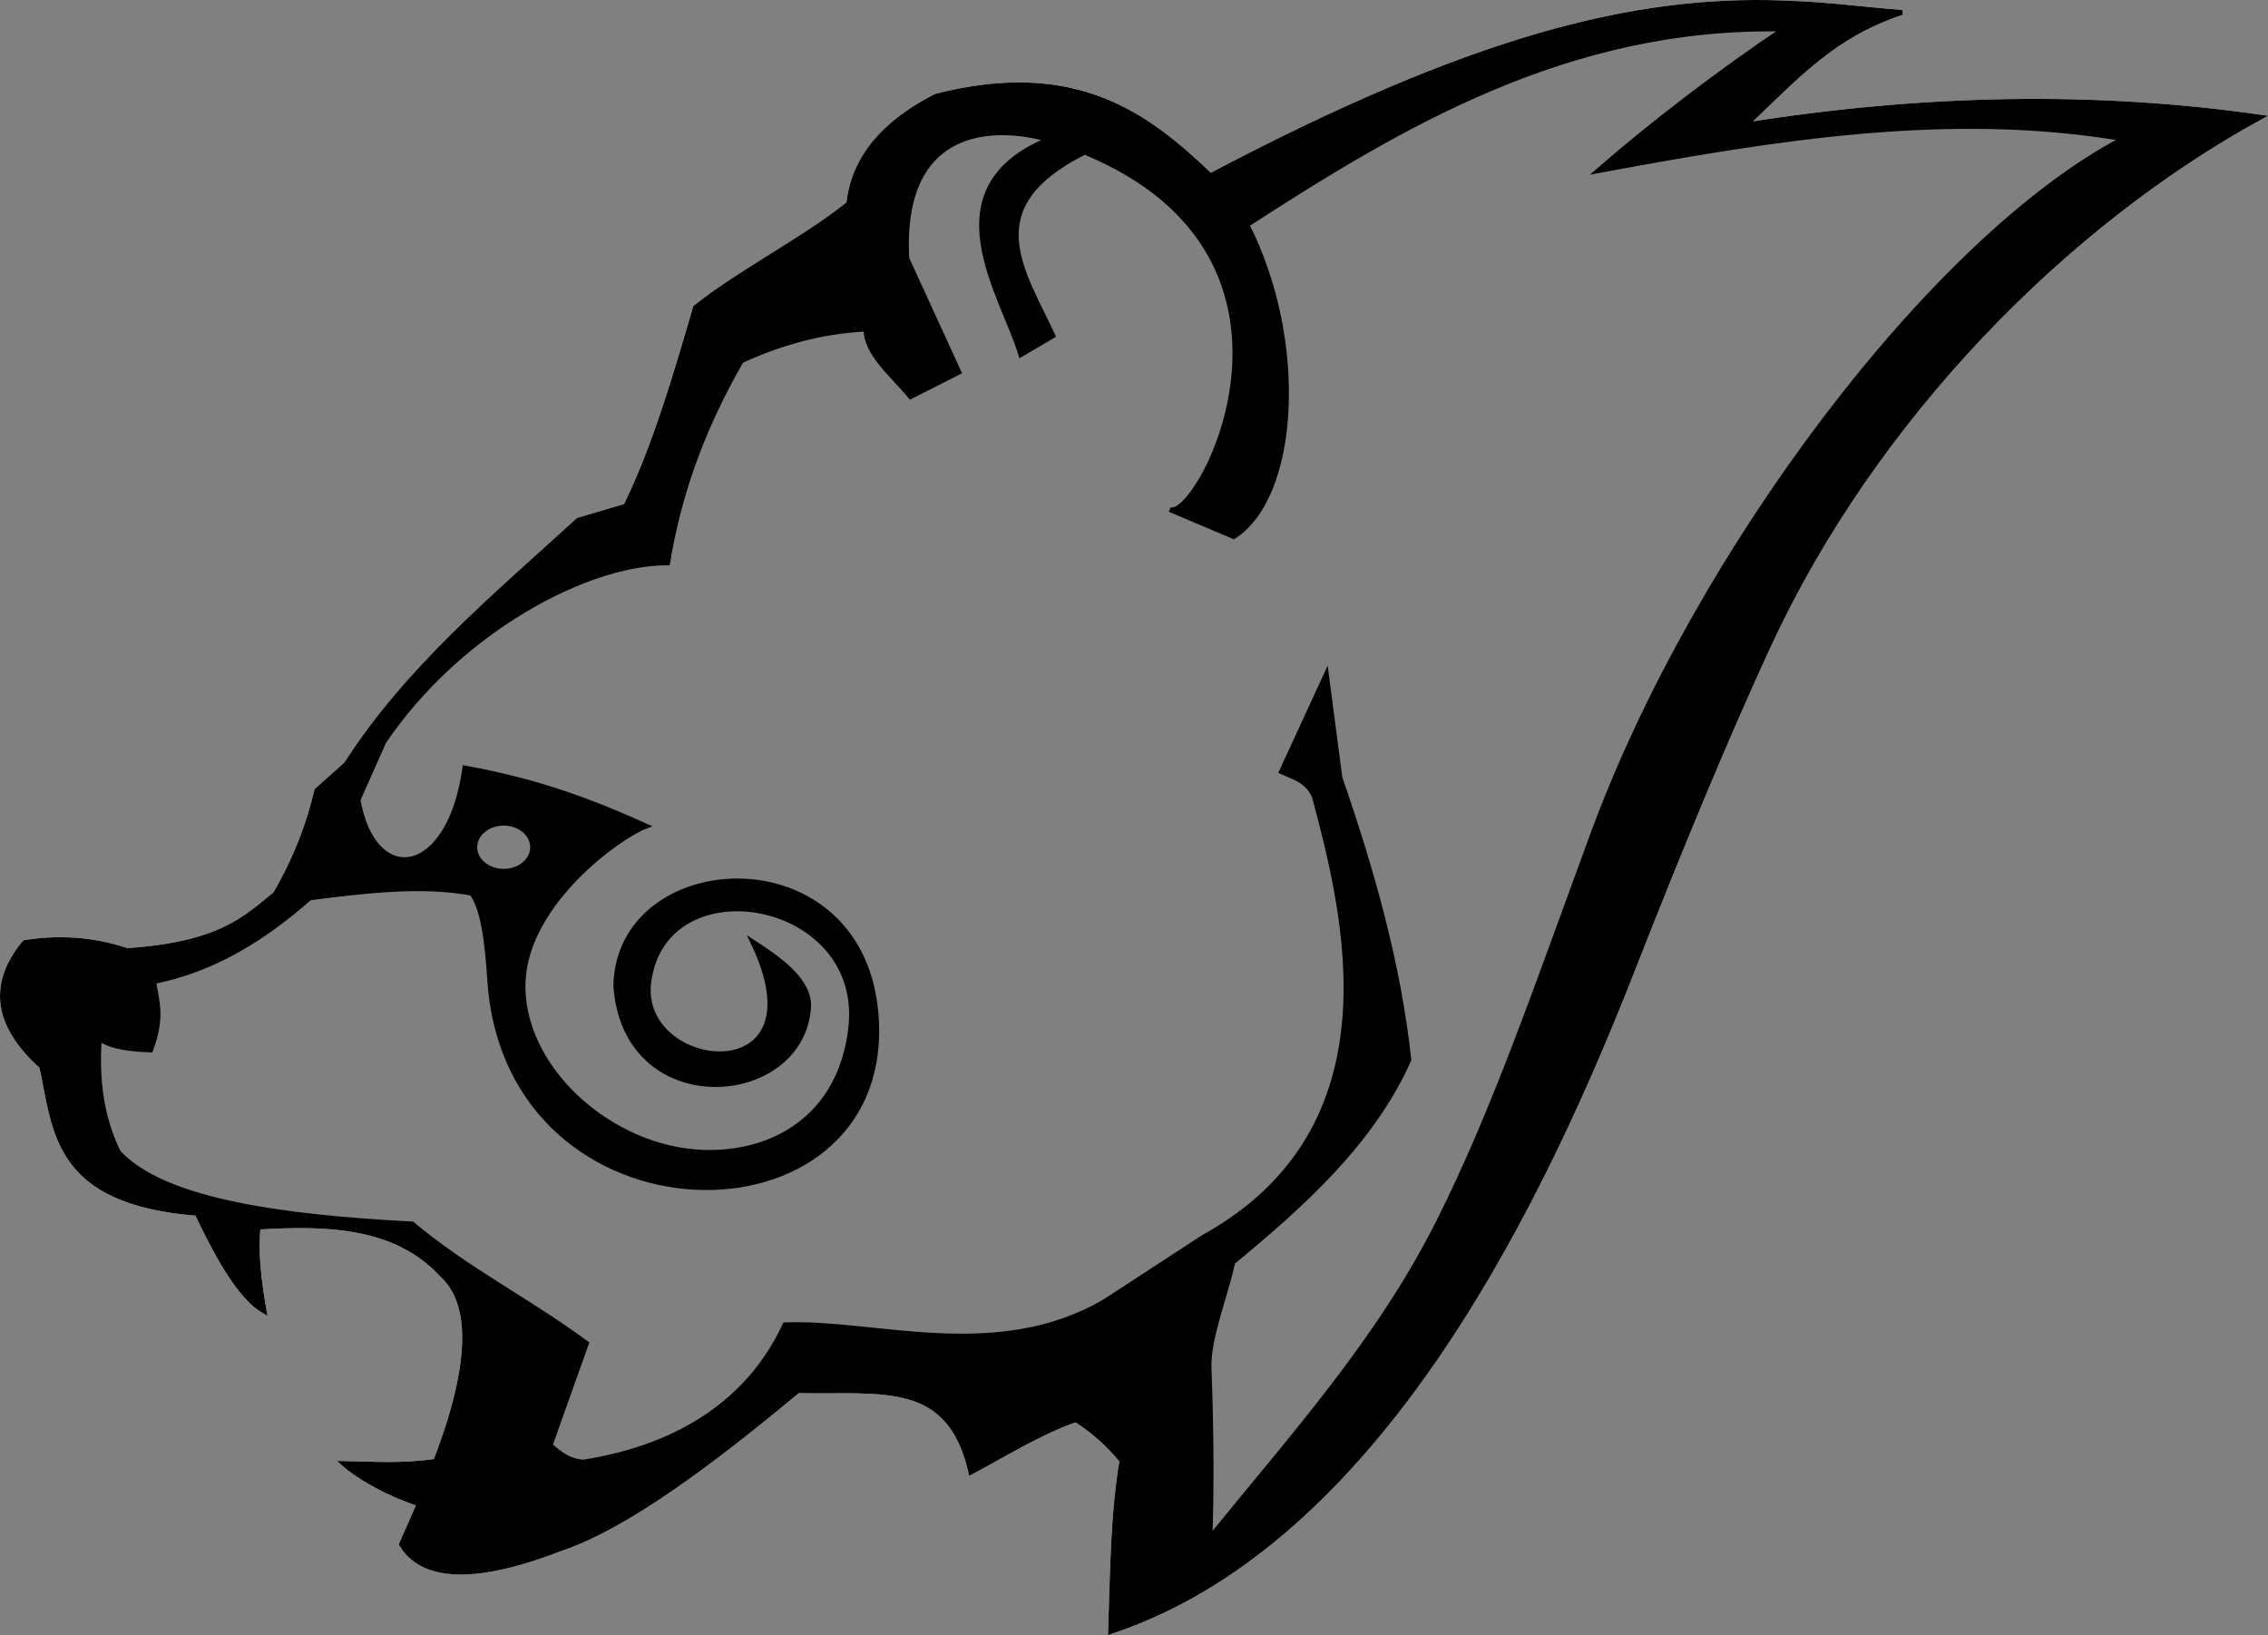 <?xml version="1.0" encoding="UTF-8" standalone="no"?>
<!-- Created with Inkscape (http://www.inkscape.org/) -->

<svg
   xmlns:dc="http://purl.org/dc/elements/1.1/"
   xmlns:cc="http://creativecommons.org/ns#"
   xmlns:rdf="http://www.w3.org/1999/02/22-rdf-syntax-ns#"
   xmlns:svg="http://www.w3.org/2000/svg"
   xmlns="http://www.w3.org/2000/svg"
   xmlns:sodipodi="http://sodipodi.sourceforge.net/DTD/sodipodi-0.dtd"
   xmlns:inkscape="http://www.inkscape.org/namespaces/inkscape"
   width="1200"
   height="865"
   viewBox="0 0 1200 865"
   id="svg4145"
   version="1.1"
   inkscape:version="0.91 r13725"
   sodipodi:docname="Windhelm.svg"
   inkscape:export-filename="C:\Users\user1\OneDrive\Nexus Files\Hold Emblems\Product\v1.0 - Artist's Resource - Eastmarch.png"
   inkscape:export-xdpi="756"
   inkscape:export-ydpi="756">
  <rect x="0" y="0" width="1200" height="865" fill="#808080" stroke="none"/>
  <defs
     id="defs4147" />
  <sodipodi:namedview
     id="base"
     pagecolor="#ffffff"
     bordercolor="#666666"
     borderopacity="1.0"
     inkscape:pageopacity="0.0"
     inkscape:pageshadow="2"
     inkscape:zoom="0.7"
     inkscape:cx="503.45643"
     inkscape:cy="308.45194"
     inkscape:document-units="px"
     inkscape:current-layer="layer1"
     showgrid="false"
     borderlayer="true"
     inkscape:showpageshadow="false"
     units="px"
     inkscape:window-width="1920"
     inkscape:window-height="1027"
     inkscape:window-x="-5"
     inkscape:window-y="-5"
     inkscape:window-maximized="1" />
  <g
     inkscape:groupmode="layer"
     id="layer2"
     inkscape:label="Background"
     sodipodi:insensitive="true">
    <rect
       style="opacity:1;fill:#cccccc;fill-opacity:0;fill-rule:nonzero;stroke:none;stroke-width:10;stroke-linecap:round;stroke-linejoin:round;stroke-miterlimit:4;stroke-dasharray:none;stroke-opacity:1"
       id="rect4135"
       width="1200"
       height="865"
       x="0"
       y="0" />
  </g>
  <g
     inkscape:label="Windhelm"
     inkscape:groupmode="layer"
     id="layer1"
     transform="translate(0,-187.362)">
    <path
       style="display:inline;opacity:1;fill:#ffffff;fill-opacity:0;fill-rule:evenodd;stroke:#ffffff;stroke-width:2.628px;stroke-linecap:butt;stroke-linejoin:miter;stroke-opacity:1"
       d="m 943.164,188.919 c -78.57,-2.837 -164.59,18.58 -302.717,91.425 -32.742,-31.198 -70.418,-61.123 -145.082,-42.118 -31.389,15.889 -44.05,36.006 -46.279,56.907 -24.704,19.725 -57.639,36.091 -81.111,54.921 -10.721,36.647 -21.39,73.32 -36.822,105.022 l -25.21,7.468 c -44.122,40.278 -90.459,78.66 -122.746,129.085 l -15.589,13.936 c -4.024,17.432 -10.802,35.552 -21.895,54.752 -15.976,12.968 -29.108,26.594 -78.458,29.95 -18.294,-6.116 -36.386,-7.104 -54.238,-4.235 -17.78,21.468 -15.72,43.351 9.072,65.52 7.389,34.117 6.749,71.714 82.158,77.669 11.58,24.313 23.293,44.839 35.493,51.764 -2.804,-16.075 -4.69,-31.494 -3.151,-44.465 34.745,-2.078 72.54,-1.865 97.459,25.402 15.901,14.608 16.71,46.028 -3.546,98.514 -18.097,2.683 -33.028,1.409 -48.789,1.17 5.396,4.965 20.848,15.113 40.112,21.352 l -9.385,21.352 c 13.181,22.325 48.904,16.008 83.918,2.407 34.65,-11.547 79.928,-45.451 125.815,-83.659 44.678,0.933 80.084,-6.752 91.543,43.146 18.421,-9.842 36.224,-21.032 55.516,-27.825 8.717,5.488 18.045,13.628 24.394,21.82 -4.685,27.167 -4.954,58.273 -6.019,90.322 134.155,-44.449 220.599,-208.165 275.937,-349.502 25.527,-65.198 50.703,-125.689 72.223,-172.164 55.557,-119.981 156.319,-222.618 260.148,-279.496 -86.585,-12.431 -177.389,-10.959 -272.278,4.132 28.477,-27.076 46.401,-47.404 82.77,-59.569 -25.271,-1.921 -36.733,-4.046 -63.241,-5.003 z"
       id="path4150-6"
       inkscape:connector-curvature="0"
       sodipodi:nodetypes="sccccccccccccccccccccccccccsscccs" />
    <path
       style="display:inline;opacity:1;fill:#000000;fill-opacity:1;fill-rule:evenodd;stroke:#000000;stroke-width:2.628px;stroke-linecap:butt;stroke-linejoin:miter;stroke-opacity:1"
       d="m 943.164,188.919 c -78.57,-2.837 -164.59,18.58 -302.717,91.425 -32.742,-31.198 -70.418,-61.123 -145.082,-42.118 -31.389,15.889 -44.05,36.006 -46.279,56.907 -24.704,19.725 -57.639,36.091 -81.111,54.921 -10.721,36.647 -21.39,73.32 -36.822,105.022 l -25.21,7.468 c -44.122,40.278 -90.459,78.66 -122.746,129.085 l -15.589,13.936 c -4.024,17.432 -10.802,35.552 -21.895,54.752 -15.976,12.968 -29.108,26.594 -78.458,29.95 -18.294,-6.116 -36.386,-7.104 -54.238,-4.235 -17.78,21.468 -15.72,43.351 9.072,65.52 7.389,34.117 6.749,71.714 82.158,77.669 11.58,24.313 23.293,44.839 35.493,51.764 -2.804,-16.075 -4.69,-31.494 -3.151,-44.465 34.745,-2.078 72.54,-1.865 97.459,25.402 15.901,14.608 16.71,46.028 -3.546,98.514 -18.097,2.683 -33.028,1.409 -48.789,1.17 5.396,4.965 20.848,15.113 40.112,21.352 l -9.385,21.352 c 13.181,22.325 48.904,16.008 83.918,2.407 34.65,-11.547 79.928,-45.451 125.815,-83.659 44.678,0.933 80.084,-6.752 91.543,43.146 18.421,-9.842 36.224,-21.032 55.516,-27.825 8.718,5.488 18.045,13.628 24.394,21.82 -4.685,27.167 -4.954,58.273 -6.019,90.322 134.155,-44.449 220.599,-208.165 275.937,-349.502 25.527,-65.198 50.703,-125.689 72.223,-172.164 55.557,-119.981 156.319,-222.618 260.148,-279.496 -86.585,-12.431 -177.389,-10.959 -272.278,4.132 28.477,-27.076 46.401,-47.404 82.77,-59.569 -25.271,-1.921 -36.733,-4.046 -63.241,-5.003 z m 0.708,13.798 c -33.979,22.786 -69.794,50.209 -98.181,74.89 95.119,-17.651 186.257,-32.351 277.907,-16.88 -100.363,52.204 -226.103,219.34 -280.679,367.581 -29.109,79.065 -52.153,146.688 -81.706,205.415 -31.774,63.14 -77,112.961 -121.089,167.375 0.912,-23.301 0.877,-55.562 -0.441,-89.803 -0.614,-15.952 8.333,-36.925 12.577,-56.225 37.022,-30.534 73.674,-63.459 93.134,-106.988 -5.435,-50.66 -19.543,-100.341 -36.473,-149.231 l -7.158,-54.669 -23.691,51.384 c 6.335,3.003 13.352,4.382 17.328,12.986 16.626,62.142 45.901,175.661 -58.82,233.455 l -52.103,33.959 c -57.306,33.478 -122.05,10.297 -169.128,12.319 -18.108,39.065 -54.299,64.408 -106.732,72.619 -8.389,-0.658 -12.837,-4.929 -17.595,-8.916 l 19.237,-53.966 C 278.647,874.779 247.546,859.55 218.068,834.904 146.62,831.187 85.697,822.285 62.547,796.89 c -9.769,-20.101 -11.283,-40.202 -10.037,-60.028 7.045,4.591 16.893,5.536 27.181,5.918 6.661,-17.681 3.059,-26.235 1.58,-36.171 33.039,-6.551 59.724,-24.176 82.558,-44.265 29.548,-3.811 59.743,-7.394 85.811,-2.454 6.178,8.536 8.184,25.908 9.529,46.144 9.429,141.922 211.562,143.009 204.504,20.485 -5.655,-98.174 -136.703,-90.727 -137.817,-17.436 5.139,71.159 98.502,63.777 101.918,11.159 0.923,-14.213 -16.104,-25.885 -29.425,-34.495 38.952,80.665 -61.029,69.75 -55.139,21.426 7.745,-63.547 115.163,-45.269 106.927,24.319 -5.614,47.432 -41.562,66.736 -77.909,65.515 -49.425,-1.661 -97.186,-44.804 -95.494,-90.142 1.563,-41.865 50.731,-77.13 65.06,-82.479 -26.475,-11.919 -55.416,-23.427 -95.812,-30.699 -8.153,58.921 -48.365,63.701 -56.604,16.805 l 13.721,-30.812 c 39.889,-58.866 107.55,-94.791 150.112,-94.572 5.377,-32.906 16.744,-68.413 38.983,-106.849 20.166,-9.397 42.649,-15.809 66.086,-16.815 -0.394,12.778 14.425,24.674 23.481,35.729 l 25.544,-12.94 -27.535,-60.064 c -3.943,-71.123 47.055,-71.251 75.049,-62.952 -63.568,25.998 -24.101,82.28 -14.674,113.721 l 16.918,-9.952 c -15.771,-34.203 -41.355,-68.07 16.842,-97.17 135.77,56.119 59.751,196.254 45.052,189.078 l 33.78,14.31 c 33.274,-21.112 38.304,-103.217 6.943,-164.927 81.261,-52.552 170.178,-105.966 284.193,-103.559 z M 266.507,622.806 c 8.473,-8e-5 15.342,5.715 15.343,12.765 -3.7e-4,7.05 -6.869,12.765 -15.343,12.765 -8.473,1.1e-4 -15.342,-5.715 -15.343,-12.765 3.5e-4,-7.05 6.869,-12.765 15.343,-12.765 z"
       id="path4150"
       inkscape:connector-curvature="0"
       sodipodi:nodetypes="sccccccccccccccccccccccccccsscccscccsscscccccccccccccccccccsscscssssccccccccccccccccccccccc" />
  </g>
</svg>

